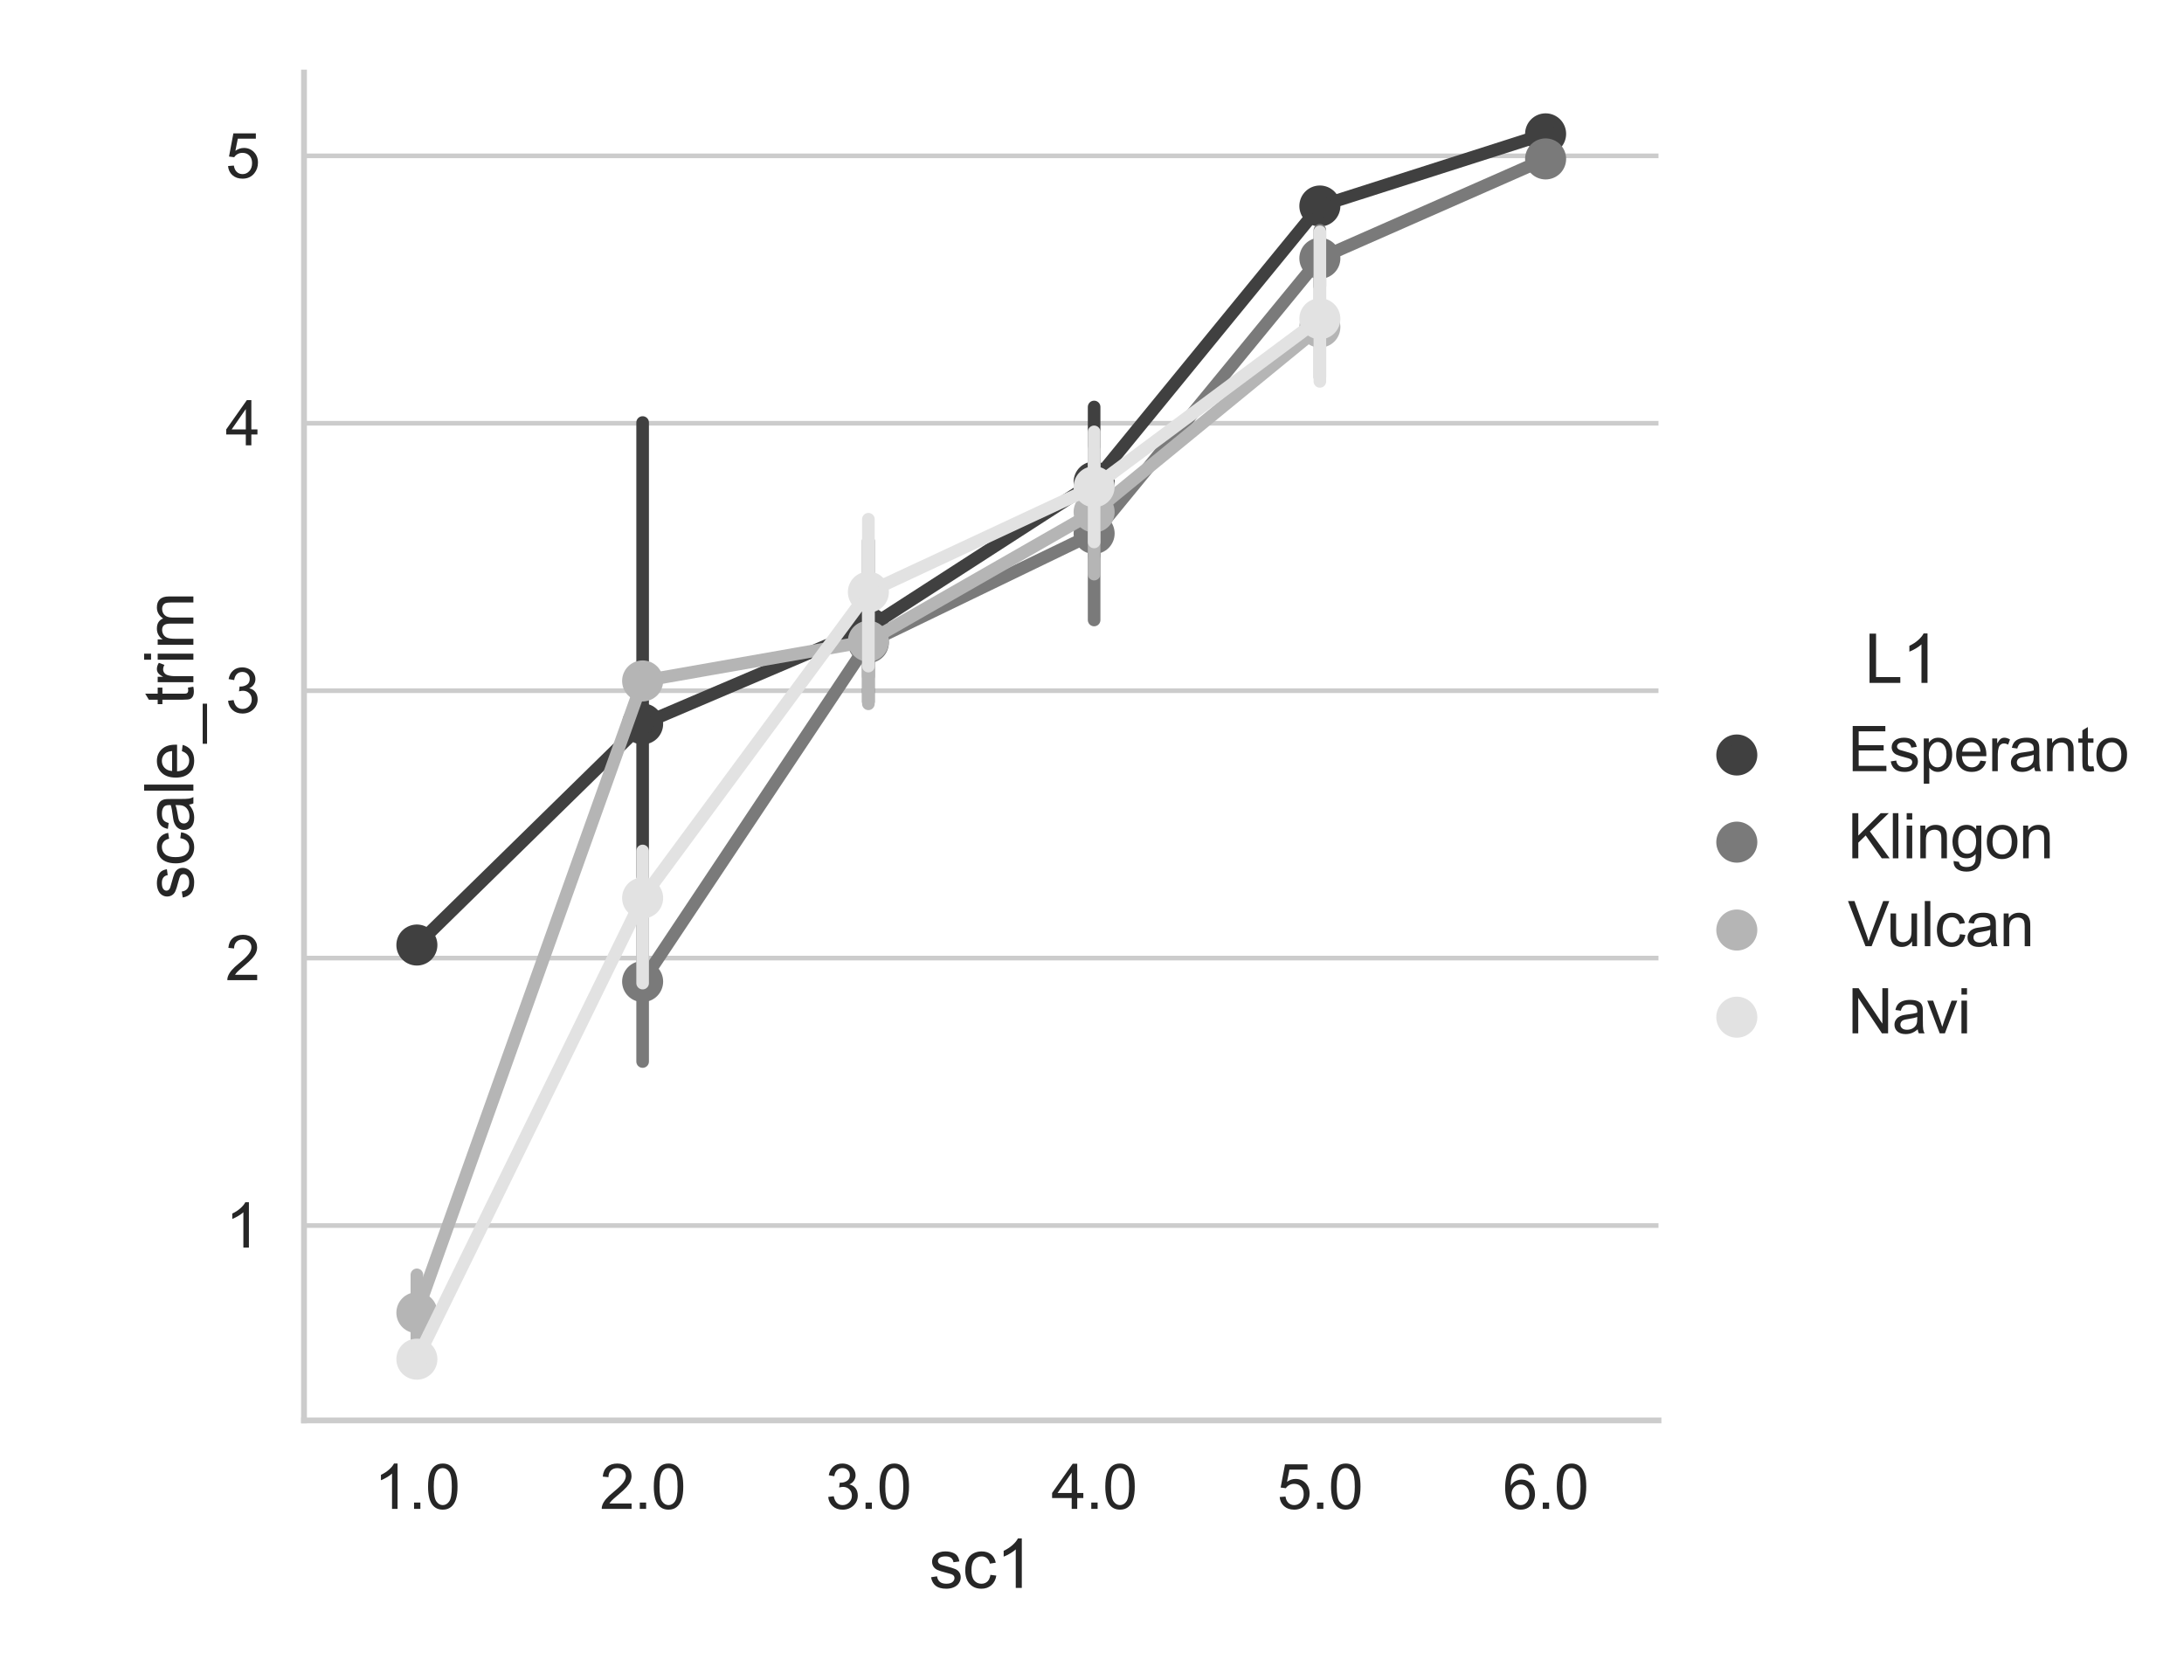 <?xml version="1.0" encoding="utf-8" standalone="no"?>
<!DOCTYPE svg PUBLIC "-//W3C//DTD SVG 1.1//EN"
  "http://www.w3.org/Graphics/SVG/1.1/DTD/svg11.dtd">
<svg xmlns:xlink="http://www.w3.org/1999/xlink" width="467.91pt" height="360pt" viewBox="0 0 467.91 360" xmlns="http://www.w3.org/2000/svg" version="1.1">
 <defs>
  <style type="text/css">*{stroke-linejoin: round; stroke-linecap: butt}</style>
 </defs>
 <g id="figure_1">
  <g id="patch_1">
   <path d="M 0 360 
L 467.91 360 
L 467.91 0 
L 0 0 
z
" style="fill: #ffffff"/>
  </g>
  <g id="axes_1">
   <g id="patch_2">
    <path d="M 65.133 304.308 
L 355.321 304.308 
L 355.321 15.552 
L 65.133 15.552 
z
" style="fill: #ffffff"/>
   </g>
   <g id="matplotlib.axis_1">
    <g id="xtick_1">
     <g id="text_1">
      <!-- 1.0 -->
      <g style="fill: #262626" transform="translate(80.141 323.256) scale(0.132 -0.132)">
       <defs>
        <path id="ArialMT-31" d="M 2384 0 
L 1822 0 
L 1822 3584 
Q 1619 3391 1289 3197 
Q 959 3003 697 2906 
L 697 3450 
Q 1169 3672 1522 3987 
Q 1875 4303 2022 4600 
L 2384 4600 
L 2384 0 
z
" transform="scale(0.016)"/>
        <path id="ArialMT-2e" d="M 581 0 
L 581 641 
L 1222 641 
L 1222 0 
L 581 0 
z
" transform="scale(0.016)"/>
        <path id="ArialMT-30" d="M 266 2259 
Q 266 3072 433 3567 
Q 600 4063 929 4331 
Q 1259 4600 1759 4600 
Q 2128 4600 2406 4451 
Q 2684 4303 2865 4023 
Q 3047 3744 3150 3342 
Q 3253 2941 3253 2259 
Q 3253 1453 3087 958 
Q 2922 463 2592 192 
Q 2263 -78 1759 -78 
Q 1097 -78 719 397 
Q 266 969 266 2259 
z
M 844 2259 
Q 844 1131 1108 757 
Q 1372 384 1759 384 
Q 2147 384 2411 759 
Q 2675 1134 2675 2259 
Q 2675 3391 2411 3762 
Q 2147 4134 1753 4134 
Q 1366 4134 1134 3806 
Q 844 3388 844 2259 
z
" transform="scale(0.016)"/>
       </defs>
       <use xlink:href="#ArialMT-31"/>
       <use xlink:href="#ArialMT-2e" x="55.615"/>
       <use xlink:href="#ArialMT-30" x="83.398"/>
      </g>
     </g>
    </g>
    <g id="xtick_2">
     <g id="text_2">
      <!-- 2.0 -->
      <g style="fill: #262626" transform="translate(128.506 323.256) scale(0.132 -0.132)">
       <defs>
        <path id="ArialMT-32" d="M 3222 541 
L 3222 0 
L 194 0 
Q 188 203 259 391 
Q 375 700 629 1000 
Q 884 1300 1366 1694 
Q 2113 2306 2375 2664 
Q 2638 3022 2638 3341 
Q 2638 3675 2398 3904 
Q 2159 4134 1775 4134 
Q 1369 4134 1125 3890 
Q 881 3647 878 3216 
L 300 3275 
Q 359 3922 746 4261 
Q 1134 4600 1788 4600 
Q 2447 4600 2831 4234 
Q 3216 3869 3216 3328 
Q 3216 3053 3103 2787 
Q 2991 2522 2730 2228 
Q 2469 1934 1863 1422 
Q 1356 997 1212 845 
Q 1069 694 975 541 
L 3222 541 
z
" transform="scale(0.016)"/>
       </defs>
       <use xlink:href="#ArialMT-32"/>
       <use xlink:href="#ArialMT-2e" x="55.615"/>
       <use xlink:href="#ArialMT-30" x="83.398"/>
      </g>
     </g>
    </g>
    <g id="xtick_3">
     <g id="text_3">
      <!-- 3.0 -->
      <g style="fill: #262626" transform="translate(176.871 323.256) scale(0.132 -0.132)">
       <defs>
        <path id="ArialMT-33" d="M 269 1209 
L 831 1284 
Q 928 806 1161 595 
Q 1394 384 1728 384 
Q 2125 384 2398 659 
Q 2672 934 2672 1341 
Q 2672 1728 2419 1979 
Q 2166 2231 1775 2231 
Q 1616 2231 1378 2169 
L 1441 2663 
Q 1497 2656 1531 2656 
Q 1891 2656 2178 2843 
Q 2466 3031 2466 3422 
Q 2466 3731 2256 3934 
Q 2047 4138 1716 4138 
Q 1388 4138 1169 3931 
Q 950 3725 888 3313 
L 325 3413 
Q 428 3978 793 4289 
Q 1159 4600 1703 4600 
Q 2078 4600 2393 4439 
Q 2709 4278 2876 4000 
Q 3044 3722 3044 3409 
Q 3044 3113 2884 2869 
Q 2725 2625 2413 2481 
Q 2819 2388 3044 2092 
Q 3269 1797 3269 1353 
Q 3269 753 2831 336 
Q 2394 -81 1725 -81 
Q 1122 -81 723 278 
Q 325 638 269 1209 
z
" transform="scale(0.016)"/>
       </defs>
       <use xlink:href="#ArialMT-33"/>
       <use xlink:href="#ArialMT-2e" x="55.615"/>
       <use xlink:href="#ArialMT-30" x="83.398"/>
      </g>
     </g>
    </g>
    <g id="xtick_4">
     <g id="text_4">
      <!-- 4.0 -->
      <g style="fill: #262626" transform="translate(225.235 323.256) scale(0.132 -0.132)">
       <defs>
        <path id="ArialMT-34" d="M 2069 0 
L 2069 1097 
L 81 1097 
L 81 1613 
L 2172 4581 
L 2631 4581 
L 2631 1613 
L 3250 1613 
L 3250 1097 
L 2631 1097 
L 2631 0 
L 2069 0 
z
M 2069 1613 
L 2069 3678 
L 634 1613 
L 2069 1613 
z
" transform="scale(0.016)"/>
       </defs>
       <use xlink:href="#ArialMT-34"/>
       <use xlink:href="#ArialMT-2e" x="55.615"/>
       <use xlink:href="#ArialMT-30" x="83.398"/>
      </g>
     </g>
    </g>
    <g id="xtick_5">
     <g id="text_5">
      <!-- 5.0 -->
      <g style="fill: #262626" transform="translate(273.6 323.256) scale(0.132 -0.132)">
       <defs>
        <path id="ArialMT-35" d="M 266 1200 
L 856 1250 
Q 922 819 1161 601 
Q 1400 384 1738 384 
Q 2144 384 2425 690 
Q 2706 997 2706 1503 
Q 2706 1984 2436 2262 
Q 2166 2541 1728 2541 
Q 1456 2541 1237 2417 
Q 1019 2294 894 2097 
L 366 2166 
L 809 4519 
L 3088 4519 
L 3088 3981 
L 1259 3981 
L 1013 2750 
Q 1425 3038 1878 3038 
Q 2478 3038 2890 2622 
Q 3303 2206 3303 1553 
Q 3303 931 2941 478 
Q 2500 -78 1738 -78 
Q 1113 -78 717 272 
Q 322 622 266 1200 
z
" transform="scale(0.016)"/>
       </defs>
       <use xlink:href="#ArialMT-35"/>
       <use xlink:href="#ArialMT-2e" x="55.615"/>
       <use xlink:href="#ArialMT-30" x="83.398"/>
      </g>
     </g>
    </g>
    <g id="xtick_6">
     <g id="text_6">
      <!-- 6.0 -->
      <g style="fill: #262626" transform="translate(321.965 323.256) scale(0.132 -0.132)">
       <defs>
        <path id="ArialMT-36" d="M 3184 3459 
L 2625 3416 
Q 2550 3747 2413 3897 
Q 2184 4138 1850 4138 
Q 1581 4138 1378 3988 
Q 1113 3794 959 3422 
Q 806 3050 800 2363 
Q 1003 2672 1297 2822 
Q 1591 2972 1913 2972 
Q 2475 2972 2870 2558 
Q 3266 2144 3266 1488 
Q 3266 1056 3080 686 
Q 2894 316 2569 119 
Q 2244 -78 1831 -78 
Q 1128 -78 684 439 
Q 241 956 241 2144 
Q 241 3472 731 4075 
Q 1159 4600 1884 4600 
Q 2425 4600 2770 4297 
Q 3116 3994 3184 3459 
z
M 888 1484 
Q 888 1194 1011 928 
Q 1134 663 1356 523 
Q 1578 384 1822 384 
Q 2178 384 2434 671 
Q 2691 959 2691 1453 
Q 2691 1928 2437 2201 
Q 2184 2475 1800 2475 
Q 1419 2475 1153 2201 
Q 888 1928 888 1484 
z
" transform="scale(0.016)"/>
       </defs>
       <use xlink:href="#ArialMT-36"/>
       <use xlink:href="#ArialMT-2e" x="55.615"/>
       <use xlink:href="#ArialMT-30" x="83.398"/>
      </g>
     </g>
    </g>
    <g id="text_7">
     <!-- sc1 -->
     <g style="fill: #262626" transform="translate(199.023 340.187) scale(0.144 -0.144)">
      <defs>
       <path id="ArialMT-73" d="M 197 991 
L 753 1078 
Q 800 744 1014 566 
Q 1228 388 1613 388 
Q 2000 388 2187 545 
Q 2375 703 2375 916 
Q 2375 1106 2209 1216 
Q 2094 1291 1634 1406 
Q 1016 1563 777 1677 
Q 538 1791 414 1992 
Q 291 2194 291 2438 
Q 291 2659 392 2848 
Q 494 3038 669 3163 
Q 800 3259 1026 3326 
Q 1253 3394 1513 3394 
Q 1903 3394 2198 3281 
Q 2494 3169 2634 2976 
Q 2775 2784 2828 2463 
L 2278 2388 
Q 2241 2644 2061 2787 
Q 1881 2931 1553 2931 
Q 1166 2931 1000 2803 
Q 834 2675 834 2503 
Q 834 2394 903 2306 
Q 972 2216 1119 2156 
Q 1203 2125 1616 2013 
Q 2213 1853 2448 1751 
Q 2684 1650 2818 1456 
Q 2953 1263 2953 975 
Q 2953 694 2789 445 
Q 2625 197 2315 61 
Q 2006 -75 1616 -75 
Q 969 -75 630 194 
Q 291 463 197 991 
z
" transform="scale(0.016)"/>
       <path id="ArialMT-63" d="M 2588 1216 
L 3141 1144 
Q 3050 572 2676 248 
Q 2303 -75 1759 -75 
Q 1078 -75 664 370 
Q 250 816 250 1647 
Q 250 2184 428 2587 
Q 606 2991 970 3192 
Q 1334 3394 1763 3394 
Q 2303 3394 2647 3120 
Q 2991 2847 3088 2344 
L 2541 2259 
Q 2463 2594 2264 2762 
Q 2066 2931 1784 2931 
Q 1359 2931 1093 2626 
Q 828 2322 828 1663 
Q 828 994 1084 691 
Q 1341 388 1753 388 
Q 2084 388 2306 591 
Q 2528 794 2588 1216 
z
" transform="scale(0.016)"/>
      </defs>
      <use xlink:href="#ArialMT-73"/>
      <use xlink:href="#ArialMT-63" x="50"/>
      <use xlink:href="#ArialMT-31" x="100"/>
     </g>
    </g>
   </g>
   <g id="matplotlib.axis_2">
    <g id="ytick_1">
     <g id="line2d_1">
      <path d="M 65.133 262.549 
L 355.321 262.549 
" clip-path="url(#p1ca0f5a7df)" style="fill: none; stroke: #cccccc; stroke-linecap: round"/>
     </g>
     <g id="text_8">
      <!-- 1 -->
      <g style="fill: #262626" transform="translate(48.293 267.273) scale(0.132 -0.132)">
       <use xlink:href="#ArialMT-31"/>
      </g>
     </g>
    </g>
    <g id="ytick_2">
     <g id="line2d_2">
      <path d="M 65.133 205.259 
L 355.321 205.259 
" clip-path="url(#p1ca0f5a7df)" style="fill: none; stroke: #cccccc; stroke-linecap: round"/>
     </g>
     <g id="text_9">
      <!-- 2 -->
      <g style="fill: #262626" transform="translate(48.293 209.983) scale(0.132 -0.132)">
       <use xlink:href="#ArialMT-32"/>
      </g>
     </g>
    </g>
    <g id="ytick_3">
     <g id="line2d_3">
      <path d="M 65.133 147.969 
L 355.321 147.969 
" clip-path="url(#p1ca0f5a7df)" style="fill: none; stroke: #cccccc; stroke-linecap: round"/>
     </g>
     <g id="text_10">
      <!-- 3 -->
      <g style="fill: #262626" transform="translate(48.293 152.693) scale(0.132 -0.132)">
       <use xlink:href="#ArialMT-33"/>
      </g>
     </g>
    </g>
    <g id="ytick_4">
     <g id="line2d_4">
      <path d="M 65.133 90.678 
L 355.321 90.678 
" clip-path="url(#p1ca0f5a7df)" style="fill: none; stroke: #cccccc; stroke-linecap: round"/>
     </g>
     <g id="text_11">
      <!-- 4 -->
      <g style="fill: #262626" transform="translate(48.293 95.402) scale(0.132 -0.132)">
       <use xlink:href="#ArialMT-34"/>
      </g>
     </g>
    </g>
    <g id="ytick_5">
     <g id="line2d_5">
      <path d="M 65.133 33.388 
L 355.321 33.388 
" clip-path="url(#p1ca0f5a7df)" style="fill: none; stroke: #cccccc; stroke-linecap: round"/>
     </g>
     <g id="text_12">
      <!-- 5 -->
      <g style="fill: #262626" transform="translate(48.293 38.112) scale(0.132 -0.132)">
       <use xlink:href="#ArialMT-35"/>
      </g>
     </g>
    </g>
    <g id="text_13">
     <!-- scale_trim -->
     <g style="fill: #262626" transform="translate(41.431 192.736) rotate(-90) scale(0.144 -0.144)">
      <defs>
       <path id="ArialMT-61" d="M 2588 409 
Q 2275 144 1986 34 
Q 1697 -75 1366 -75 
Q 819 -75 525 192 
Q 231 459 231 875 
Q 231 1119 342 1320 
Q 453 1522 633 1644 
Q 813 1766 1038 1828 
Q 1203 1872 1538 1913 
Q 2219 1994 2541 2106 
Q 2544 2222 2544 2253 
Q 2544 2597 2384 2738 
Q 2169 2928 1744 2928 
Q 1347 2928 1158 2789 
Q 969 2650 878 2297 
L 328 2372 
Q 403 2725 575 2942 
Q 747 3159 1072 3276 
Q 1397 3394 1825 3394 
Q 2250 3394 2515 3294 
Q 2781 3194 2906 3042 
Q 3031 2891 3081 2659 
Q 3109 2516 3109 2141 
L 3109 1391 
Q 3109 606 3145 398 
Q 3181 191 3288 0 
L 2700 0 
Q 2613 175 2588 409 
z
M 2541 1666 
Q 2234 1541 1622 1453 
Q 1275 1403 1131 1340 
Q 988 1278 909 1158 
Q 831 1038 831 891 
Q 831 666 1001 516 
Q 1172 366 1500 366 
Q 1825 366 2078 508 
Q 2331 650 2450 897 
Q 2541 1088 2541 1459 
L 2541 1666 
z
" transform="scale(0.016)"/>
       <path id="ArialMT-6c" d="M 409 0 
L 409 4581 
L 972 4581 
L 972 0 
L 409 0 
z
" transform="scale(0.016)"/>
       <path id="ArialMT-65" d="M 2694 1069 
L 3275 997 
Q 3138 488 2766 206 
Q 2394 -75 1816 -75 
Q 1088 -75 661 373 
Q 234 822 234 1631 
Q 234 2469 665 2931 
Q 1097 3394 1784 3394 
Q 2450 3394 2872 2941 
Q 3294 2488 3294 1666 
Q 3294 1616 3291 1516 
L 816 1516 
Q 847 969 1125 678 
Q 1403 388 1819 388 
Q 2128 388 2347 550 
Q 2566 713 2694 1069 
z
M 847 1978 
L 2700 1978 
Q 2663 2397 2488 2606 
Q 2219 2931 1791 2931 
Q 1403 2931 1139 2672 
Q 875 2413 847 1978 
z
" transform="scale(0.016)"/>
       <path id="ArialMT-5f" d="M -97 -1272 
L -97 -866 
L 3631 -866 
L 3631 -1272 
L -97 -1272 
z
" transform="scale(0.016)"/>
       <path id="ArialMT-74" d="M 1650 503 
L 1731 6 
Q 1494 -44 1306 -44 
Q 1000 -44 831 53 
Q 663 150 594 308 
Q 525 466 525 972 
L 525 2881 
L 113 2881 
L 113 3319 
L 525 3319 
L 525 4141 
L 1084 4478 
L 1084 3319 
L 1650 3319 
L 1650 2881 
L 1084 2881 
L 1084 941 
Q 1084 700 1114 631 
Q 1144 563 1211 522 
Q 1278 481 1403 481 
Q 1497 481 1650 503 
z
" transform="scale(0.016)"/>
       <path id="ArialMT-72" d="M 416 0 
L 416 3319 
L 922 3319 
L 922 2816 
Q 1116 3169 1280 3281 
Q 1444 3394 1641 3394 
Q 1925 3394 2219 3213 
L 2025 2691 
Q 1819 2813 1613 2813 
Q 1428 2813 1281 2702 
Q 1134 2591 1072 2394 
Q 978 2094 978 1738 
L 978 0 
L 416 0 
z
" transform="scale(0.016)"/>
       <path id="ArialMT-69" d="M 425 3934 
L 425 4581 
L 988 4581 
L 988 3934 
L 425 3934 
z
M 425 0 
L 425 3319 
L 988 3319 
L 988 0 
L 425 0 
z
" transform="scale(0.016)"/>
       <path id="ArialMT-6d" d="M 422 0 
L 422 3319 
L 925 3319 
L 925 2853 
Q 1081 3097 1340 3245 
Q 1600 3394 1931 3394 
Q 2300 3394 2536 3241 
Q 2772 3088 2869 2813 
Q 3263 3394 3894 3394 
Q 4388 3394 4653 3120 
Q 4919 2847 4919 2278 
L 4919 0 
L 4359 0 
L 4359 2091 
Q 4359 2428 4304 2576 
Q 4250 2725 4106 2815 
Q 3963 2906 3769 2906 
Q 3419 2906 3187 2673 
Q 2956 2441 2956 1928 
L 2956 0 
L 2394 0 
L 2394 2156 
Q 2394 2531 2256 2718 
Q 2119 2906 1806 2906 
Q 1569 2906 1367 2781 
Q 1166 2656 1075 2415 
Q 984 2175 984 1722 
L 984 0 
L 422 0 
z
" transform="scale(0.016)"/>
      </defs>
      <use xlink:href="#ArialMT-73"/>
      <use xlink:href="#ArialMT-63" x="50"/>
      <use xlink:href="#ArialMT-61" x="100"/>
      <use xlink:href="#ArialMT-6c" x="155.615"/>
      <use xlink:href="#ArialMT-65" x="177.832"/>
      <use xlink:href="#ArialMT-5f" x="233.447"/>
      <use xlink:href="#ArialMT-74" x="289.062"/>
      <use xlink:href="#ArialMT-72" x="316.846"/>
      <use xlink:href="#ArialMT-69" x="350.146"/>
      <use xlink:href="#ArialMT-6d" x="372.363"/>
     </g>
    </g>
   </g>
   <g id="line2d_6">
    <path d="M 89.315 202.462 
L 137.68 155.09 
L 186.045 134.476 
L 234.409 103.267 
L 282.774 44.135 
L 331.139 28.677 
" clip-path="url(#p1ca0f5a7df)" style="fill: none; stroke: #404040; stroke-width: 2.7; stroke-linecap: round"/>
   </g>
   <g id="line2d_7">
    <path d="M 89.315 205.402 
L 89.315 199.522 
" clip-path="url(#p1ca0f5a7df)" style="fill: none; stroke: #404040; stroke-width: 2.7; stroke-linecap: round"/>
   </g>
   <g id="line2d_8">
    <path d="M 137.68 187.735 
L 137.68 90.518 
" clip-path="url(#p1ca0f5a7df)" style="fill: none; stroke: #404040; stroke-width: 2.7; stroke-linecap: round"/>
   </g>
   <g id="line2d_9">
    <path d="M 186.045 150.348 
L 186.045 115.821 
" clip-path="url(#p1ca0f5a7df)" style="fill: none; stroke: #404040; stroke-width: 2.7; stroke-linecap: round"/>
   </g>
   <g id="line2d_10">
    <path d="M 234.409 119.037 
L 234.409 87.189 
" clip-path="url(#p1ca0f5a7df)" style="fill: none; stroke: #404040; stroke-width: 2.7; stroke-linecap: round"/>
   </g>
   <g id="line2d_11">
    <path clip-path="url(#p1ca0f5a7df)" style="fill: none; stroke: #404040; stroke-width: 2.7; stroke-linecap: round"/>
   </g>
   <g id="line2d_12">
    <path clip-path="url(#p1ca0f5a7df)" style="fill: none; stroke: #404040; stroke-width: 2.7; stroke-linecap: round"/>
   </g>
   <g id="PathCollection_1">
    <defs>
     <path id="m5128178ea8" d="M 0 3.384 
C 0.897 3.384 1.758 3.027 2.393 2.393 
C 3.027 1.758 3.384 0.897 3.384 0 
C 3.384 -0.897 3.027 -1.758 2.393 -2.393 
C 1.758 -3.027 0.897 -3.384 0 -3.384 
C -0.897 -3.384 -1.758 -3.027 -2.393 -2.393 
C -3.027 -1.758 -3.384 -0.897 -3.384 0 
C -3.384 0.897 -3.027 1.758 -2.393 2.393 
C -1.758 3.027 -0.897 3.384 0 3.384 
z
" style="stroke: #404040; stroke-width: 2.025"/>
    </defs>
    <g clip-path="url(#p1ca0f5a7df)">
     <use xlink:href="#m5128178ea8" x="89.315" y="202.462" style="fill: #404040; stroke: #404040; stroke-width: 2.025"/>
     <use xlink:href="#m5128178ea8" x="137.68" y="155.09" style="fill: #404040; stroke: #404040; stroke-width: 2.025"/>
     <use xlink:href="#m5128178ea8" x="186.045" y="134.476" style="fill: #404040; stroke: #404040; stroke-width: 2.025"/>
     <use xlink:href="#m5128178ea8" x="234.409" y="103.267" style="fill: #404040; stroke: #404040; stroke-width: 2.025"/>
     <use xlink:href="#m5128178ea8" x="282.774" y="44.135" style="fill: #404040; stroke: #404040; stroke-width: 2.025"/>
     <use xlink:href="#m5128178ea8" x="331.139" y="28.677" style="fill: #404040; stroke: #404040; stroke-width: 2.025"/>
    </g>
   </g>
   <g id="line2d_13">
    <path d="M 137.68 210.282 
L 186.045 137.658 
L 234.409 114.286 
L 282.774 55.338 
L 331.139 34.047 
" clip-path="url(#p1ca0f5a7df)" style="fill: none; stroke: #7a7a7a; stroke-width: 2.7; stroke-linecap: round"/>
   </g>
   <g id="line2d_14">
    <path clip-path="url(#p1ca0f5a7df)" style="fill: none; stroke: #7a7a7a; stroke-width: 2.7; stroke-linecap: round"/>
   </g>
   <g id="line2d_15">
    <path d="M 137.68 227.419 
L 137.68 193.145 
" clip-path="url(#p1ca0f5a7df)" style="fill: none; stroke: #7a7a7a; stroke-width: 2.7; stroke-linecap: round"/>
   </g>
   <g id="line2d_16">
    <path d="M 186.045 144.948 
L 186.045 130.546 
" clip-path="url(#p1ca0f5a7df)" style="fill: none; stroke: #7a7a7a; stroke-width: 2.7; stroke-linecap: round"/>
   </g>
   <g id="line2d_17">
    <path d="M 234.409 132.824 
L 234.409 98.566 
" clip-path="url(#p1ca0f5a7df)" style="fill: none; stroke: #7a7a7a; stroke-width: 2.7; stroke-linecap: round"/>
   </g>
   <g id="line2d_18">
    <path d="M 282.774 61.347 
L 282.774 49.329 
" clip-path="url(#p1ca0f5a7df)" style="fill: none; stroke: #7a7a7a; stroke-width: 2.7; stroke-linecap: round"/>
   </g>
   <g id="line2d_19">
    <path clip-path="url(#p1ca0f5a7df)" style="fill: none; stroke: #7a7a7a; stroke-width: 2.7; stroke-linecap: round"/>
   </g>
   <g id="PathCollection_2">
    <defs>
     <path id="m849b3b07c5" d="M 0 3.384 
C 0.897 3.384 1.758 3.027 2.393 2.393 
C 3.027 1.758 3.384 0.897 3.384 0 
C 3.384 -0.897 3.027 -1.758 2.393 -2.393 
C 1.758 -3.027 0.897 -3.384 0 -3.384 
C -0.897 -3.384 -1.758 -3.027 -2.393 -2.393 
C -3.027 -1.758 -3.384 -0.897 -3.384 0 
C -3.384 0.897 -3.027 1.758 -2.393 2.393 
C -1.758 3.027 -0.897 3.384 0 3.384 
z
" style="stroke: #7a7a7a; stroke-width: 2.025"/>
    </defs>
    <g clip-path="url(#p1ca0f5a7df)">
     <use xlink:href="#m849b3b07c5" x="137.68" y="210.282" style="fill: #7a7a7a; stroke: #7a7a7a; stroke-width: 2.025"/>
     <use xlink:href="#m849b3b07c5" x="186.045" y="137.658" style="fill: #7a7a7a; stroke: #7a7a7a; stroke-width: 2.025"/>
     <use xlink:href="#m849b3b07c5" x="234.409" y="114.286" style="fill: #7a7a7a; stroke: #7a7a7a; stroke-width: 2.025"/>
     <use xlink:href="#m849b3b07c5" x="282.774" y="55.338" style="fill: #7a7a7a; stroke: #7a7a7a; stroke-width: 2.025"/>
     <use xlink:href="#m849b3b07c5" x="331.139" y="34.047" style="fill: #7a7a7a; stroke: #7a7a7a; stroke-width: 2.025"/>
    </g>
   </g>
   <g id="patch_3">
    <path d="M 65.133 304.308 
L 65.133 15.552 
" style="fill: none; stroke: #cccccc; stroke-width: 1.25; stroke-linejoin: miter; stroke-linecap: square"/>
   </g>
   <g id="patch_4">
    <path d="M 65.133 304.308 
L 355.321 304.308 
" style="fill: none; stroke: #cccccc; stroke-width: 1.25; stroke-linejoin: miter; stroke-linecap: square"/>
   </g>
   <g id="line2d_20">
    <path d="M 89.315 281.23 
L 137.68 145.879 
L 186.045 137.373 
L 234.409 109.688 
L 282.774 70.065 
" clip-path="url(#p1ca0f5a7df)" style="fill: none; stroke: #b5b5b5; stroke-width: 2.7; stroke-linecap: round"/>
   </g>
   <g id="line2d_21">
    <path d="M 89.315 288.322 
L 89.315 273.113 
" clip-path="url(#p1ca0f5a7df)" style="fill: none; stroke: #b5b5b5; stroke-width: 2.7; stroke-linecap: round"/>
   </g>
   <g id="line2d_22">
    <path clip-path="url(#p1ca0f5a7df)" style="fill: none; stroke: #b5b5b5; stroke-width: 2.7; stroke-linecap: round"/>
   </g>
   <g id="line2d_23">
    <path d="M 186.045 150.783 
L 186.045 123.064 
" clip-path="url(#p1ca0f5a7df)" style="fill: none; stroke: #b5b5b5; stroke-width: 2.7; stroke-linecap: round"/>
   </g>
   <g id="line2d_24">
    <path d="M 234.409 122.999 
L 234.409 96.316 
" clip-path="url(#p1ca0f5a7df)" style="fill: none; stroke: #b5b5b5; stroke-width: 2.7; stroke-linecap: round"/>
   </g>
   <g id="line2d_25">
    <path d="M 282.774 80.79 
L 282.774 59.34 
" clip-path="url(#p1ca0f5a7df)" style="fill: none; stroke: #b5b5b5; stroke-width: 2.7; stroke-linecap: round"/>
   </g>
   <g id="line2d_26">
    <path clip-path="url(#p1ca0f5a7df)" style="fill: none; stroke: #b5b5b5; stroke-width: 2.7; stroke-linecap: round"/>
   </g>
   <g id="PathCollection_3">
    <defs>
     <path id="m41ad3d6501" d="M 0 3.384 
C 0.897 3.384 1.758 3.027 2.393 2.393 
C 3.027 1.758 3.384 0.897 3.384 0 
C 3.384 -0.897 3.027 -1.758 2.393 -2.393 
C 1.758 -3.027 0.897 -3.384 0 -3.384 
C -0.897 -3.384 -1.758 -3.027 -2.393 -2.393 
C -3.027 -1.758 -3.384 -0.897 -3.384 0 
C -3.384 0.897 -3.027 1.758 -2.393 2.393 
C -1.758 3.027 -0.897 3.384 0 3.384 
z
" style="stroke: #b5b5b5; stroke-width: 2.025"/>
    </defs>
    <g clip-path="url(#p1ca0f5a7df)">
     <use xlink:href="#m41ad3d6501" x="89.315" y="281.23" style="fill: #b5b5b5; stroke: #b5b5b5; stroke-width: 2.025"/>
     <use xlink:href="#m41ad3d6501" x="137.68" y="145.879" style="fill: #b5b5b5; stroke: #b5b5b5; stroke-width: 2.025"/>
     <use xlink:href="#m41ad3d6501" x="186.045" y="137.373" style="fill: #b5b5b5; stroke: #b5b5b5; stroke-width: 2.025"/>
     <use xlink:href="#m41ad3d6501" x="234.409" y="109.688" style="fill: #b5b5b5; stroke: #b5b5b5; stroke-width: 2.025"/>
     <use xlink:href="#m41ad3d6501" x="282.774" y="70.065" style="fill: #b5b5b5; stroke: #b5b5b5; stroke-width: 2.025"/>
    </g>
   </g>
   <g id="line2d_27">
    <path d="M 89.315 291.183 
L 137.68 192.388 
L 186.045 126.849 
L 234.409 104.285 
L 282.774 68.294 
" clip-path="url(#p1ca0f5a7df)" style="fill: none; stroke: #e2e2e2; stroke-width: 2.7; stroke-linecap: round"/>
   </g>
   <g id="line2d_28">
    <path clip-path="url(#p1ca0f5a7df)" style="fill: none; stroke: #e2e2e2; stroke-width: 2.7; stroke-linecap: round"/>
   </g>
   <g id="line2d_29">
    <path d="M 137.68 210.616 
L 137.68 182.305 
" clip-path="url(#p1ca0f5a7df)" style="fill: none; stroke: #e2e2e2; stroke-width: 2.7; stroke-linecap: round"/>
   </g>
   <g id="line2d_30">
    <path d="M 186.045 142.704 
L 186.045 111.237 
" clip-path="url(#p1ca0f5a7df)" style="fill: none; stroke: #e2e2e2; stroke-width: 2.7; stroke-linecap: round"/>
   </g>
   <g id="line2d_31">
    <path d="M 234.409 116.11 
L 234.409 92.517 
" clip-path="url(#p1ca0f5a7df)" style="fill: none; stroke: #e2e2e2; stroke-width: 2.7; stroke-linecap: round"/>
   </g>
   <g id="line2d_32">
    <path d="M 282.774 81.709 
L 282.774 49.666 
" clip-path="url(#p1ca0f5a7df)" style="fill: none; stroke: #e2e2e2; stroke-width: 2.7; stroke-linecap: round"/>
   </g>
   <g id="line2d_33">
    <path clip-path="url(#p1ca0f5a7df)" style="fill: none; stroke: #e2e2e2; stroke-width: 2.7; stroke-linecap: round"/>
   </g>
   <g id="PathCollection_4">
    <defs>
     <path id="mb34b3ce21d" d="M 0 3.384 
C 0.897 3.384 1.758 3.027 2.393 2.393 
C 3.027 1.758 3.384 0.897 3.384 0 
C 3.384 -0.897 3.027 -1.758 2.393 -2.393 
C 1.758 -3.027 0.897 -3.384 0 -3.384 
C -0.897 -3.384 -1.758 -3.027 -2.393 -2.393 
C -3.027 -1.758 -3.384 -0.897 -3.384 0 
C -3.384 0.897 -3.027 1.758 -2.393 2.393 
C -1.758 3.027 -0.897 3.384 0 3.384 
z
" style="stroke: #e2e2e2; stroke-width: 2.025"/>
    </defs>
    <g clip-path="url(#p1ca0f5a7df)">
     <use xlink:href="#mb34b3ce21d" x="89.315" y="291.183" style="fill: #e2e2e2; stroke: #e2e2e2; stroke-width: 2.025"/>
     <use xlink:href="#mb34b3ce21d" x="137.68" y="192.388" style="fill: #e2e2e2; stroke: #e2e2e2; stroke-width: 2.025"/>
     <use xlink:href="#mb34b3ce21d" x="186.045" y="126.849" style="fill: #e2e2e2; stroke: #e2e2e2; stroke-width: 2.025"/>
     <use xlink:href="#mb34b3ce21d" x="234.409" y="104.285" style="fill: #e2e2e2; stroke: #e2e2e2; stroke-width: 2.025"/>
     <use xlink:href="#mb34b3ce21d" x="282.774" y="68.294" style="fill: #e2e2e2; stroke: #e2e2e2; stroke-width: 2.025"/>
    </g>
   </g>
  </g>
  <g id="legend_1">
   <g id="text_14">
    <!-- L1 -->
    <g style="fill: #262626" transform="translate(399.458 146.302) scale(0.144 -0.144)">
     <defs>
      <path id="ArialMT-4c" d="M 469 0 
L 469 4581 
L 1075 4581 
L 1075 541 
L 3331 541 
L 3331 0 
L 469 0 
z
" transform="scale(0.016)"/>
     </defs>
     <use xlink:href="#ArialMT-4c"/>
     <use xlink:href="#ArialMT-31" x="55.615"/>
    </g>
   </g>
   <g id="PathCollection_5">
    <g>
     <use xlink:href="#m5128178ea8" x="372.101" y="161.747" style="fill: #404040; stroke: #404040; stroke-width: 2.025"/>
    </g>
   </g>
   <g id="text_15">
    <!-- Esperanto -->
    <g style="fill: #262626" transform="translate(395.861 165.212) scale(0.132 -0.132)">
     <defs>
      <path id="ArialMT-45" d="M 506 0 
L 506 4581 
L 3819 4581 
L 3819 4041 
L 1113 4041 
L 1113 2638 
L 3647 2638 
L 3647 2100 
L 1113 2100 
L 1113 541 
L 3925 541 
L 3925 0 
L 506 0 
z
" transform="scale(0.016)"/>
      <path id="ArialMT-70" d="M 422 -1272 
L 422 3319 
L 934 3319 
L 934 2888 
Q 1116 3141 1344 3267 
Q 1572 3394 1897 3394 
Q 2322 3394 2647 3175 
Q 2972 2956 3137 2557 
Q 3303 2159 3303 1684 
Q 3303 1175 3120 767 
Q 2938 359 2589 142 
Q 2241 -75 1856 -75 
Q 1575 -75 1351 44 
Q 1128 163 984 344 
L 984 -1272 
L 422 -1272 
z
M 931 1641 
Q 931 1000 1190 694 
Q 1450 388 1819 388 
Q 2194 388 2461 705 
Q 2728 1022 2728 1688 
Q 2728 2322 2467 2637 
Q 2206 2953 1844 2953 
Q 1484 2953 1207 2617 
Q 931 2281 931 1641 
z
" transform="scale(0.016)"/>
      <path id="ArialMT-6e" d="M 422 0 
L 422 3319 
L 928 3319 
L 928 2847 
Q 1294 3394 1984 3394 
Q 2284 3394 2536 3286 
Q 2788 3178 2913 3003 
Q 3038 2828 3088 2588 
Q 3119 2431 3119 2041 
L 3119 0 
L 2556 0 
L 2556 2019 
Q 2556 2363 2490 2533 
Q 2425 2703 2258 2804 
Q 2091 2906 1866 2906 
Q 1506 2906 1245 2678 
Q 984 2450 984 1813 
L 984 0 
L 422 0 
z
" transform="scale(0.016)"/>
      <path id="ArialMT-6f" d="M 213 1659 
Q 213 2581 725 3025 
Q 1153 3394 1769 3394 
Q 2453 3394 2887 2945 
Q 3322 2497 3322 1706 
Q 3322 1066 3130 698 
Q 2938 331 2570 128 
Q 2203 -75 1769 -75 
Q 1072 -75 642 372 
Q 213 819 213 1659 
z
M 791 1659 
Q 791 1022 1069 705 
Q 1347 388 1769 388 
Q 2188 388 2466 706 
Q 2744 1025 2744 1678 
Q 2744 2294 2464 2611 
Q 2184 2928 1769 2928 
Q 1347 2928 1069 2612 
Q 791 2297 791 1659 
z
" transform="scale(0.016)"/>
     </defs>
     <use xlink:href="#ArialMT-45"/>
     <use xlink:href="#ArialMT-73" x="66.699"/>
     <use xlink:href="#ArialMT-70" x="116.699"/>
     <use xlink:href="#ArialMT-65" x="172.314"/>
     <use xlink:href="#ArialMT-72" x="227.93"/>
     <use xlink:href="#ArialMT-61" x="261.23"/>
     <use xlink:href="#ArialMT-6e" x="316.846"/>
     <use xlink:href="#ArialMT-74" x="372.461"/>
     <use xlink:href="#ArialMT-6f" x="400.244"/>
    </g>
   </g>
   <g id="PathCollection_6">
    <g>
     <use xlink:href="#m849b3b07c5" x="372.101" y="180.419" style="fill: #7a7a7a; stroke: #7a7a7a; stroke-width: 2.025"/>
    </g>
   </g>
   <g id="text_16">
    <!-- Klingon -->
    <g style="fill: #262626" transform="translate(395.861 183.884) scale(0.132 -0.132)">
     <defs>
      <path id="ArialMT-4b" d="M 469 0 
L 469 4581 
L 1075 4581 
L 1075 2309 
L 3350 4581 
L 4172 4581 
L 2250 2725 
L 4256 0 
L 3456 0 
L 1825 2319 
L 1075 1588 
L 1075 0 
L 469 0 
z
" transform="scale(0.016)"/>
      <path id="ArialMT-67" d="M 319 -275 
L 866 -356 
Q 900 -609 1056 -725 
Q 1266 -881 1628 -881 
Q 2019 -881 2231 -725 
Q 2444 -569 2519 -288 
Q 2563 -116 2559 434 
Q 2191 0 1641 0 
Q 956 0 581 494 
Q 206 988 206 1678 
Q 206 2153 378 2554 
Q 550 2956 876 3175 
Q 1203 3394 1644 3394 
Q 2231 3394 2613 2919 
L 2613 3319 
L 3131 3319 
L 3131 450 
Q 3131 -325 2973 -648 
Q 2816 -972 2473 -1159 
Q 2131 -1347 1631 -1347 
Q 1038 -1347 672 -1080 
Q 306 -813 319 -275 
z
M 784 1719 
Q 784 1066 1043 766 
Q 1303 466 1694 466 
Q 2081 466 2343 764 
Q 2606 1063 2606 1700 
Q 2606 2309 2336 2618 
Q 2066 2928 1684 2928 
Q 1309 2928 1046 2623 
Q 784 2319 784 1719 
z
" transform="scale(0.016)"/>
     </defs>
     <use xlink:href="#ArialMT-4b"/>
     <use xlink:href="#ArialMT-6c" x="66.699"/>
     <use xlink:href="#ArialMT-69" x="88.916"/>
     <use xlink:href="#ArialMT-6e" x="111.133"/>
     <use xlink:href="#ArialMT-67" x="166.748"/>
     <use xlink:href="#ArialMT-6f" x="222.363"/>
     <use xlink:href="#ArialMT-6e" x="277.979"/>
    </g>
   </g>
   <g id="PathCollection_7">
    <g>
     <use xlink:href="#m41ad3d6501" x="372.101" y="199.245" style="fill: #b5b5b5; stroke: #b5b5b5; stroke-width: 2.025"/>
    </g>
   </g>
   <g id="text_17">
    <!-- Vulcan -->
    <g style="fill: #262626" transform="translate(395.861 202.71) scale(0.132 -0.132)">
     <defs>
      <path id="ArialMT-56" d="M 1803 0 
L 28 4581 
L 684 4581 
L 1875 1253 
Q 2019 853 2116 503 
Q 2222 878 2363 1253 
L 3600 4581 
L 4219 4581 
L 2425 0 
L 1803 0 
z
" transform="scale(0.016)"/>
      <path id="ArialMT-75" d="M 2597 0 
L 2597 488 
Q 2209 -75 1544 -75 
Q 1250 -75 995 37 
Q 741 150 617 320 
Q 494 491 444 738 
Q 409 903 409 1263 
L 409 3319 
L 972 3319 
L 972 1478 
Q 972 1038 1006 884 
Q 1059 663 1231 536 
Q 1403 409 1656 409 
Q 1909 409 2131 539 
Q 2353 669 2445 892 
Q 2538 1116 2538 1541 
L 2538 3319 
L 3100 3319 
L 3100 0 
L 2597 0 
z
" transform="scale(0.016)"/>
     </defs>
     <use xlink:href="#ArialMT-56"/>
     <use xlink:href="#ArialMT-75" x="62.949"/>
     <use xlink:href="#ArialMT-6c" x="118.564"/>
     <use xlink:href="#ArialMT-63" x="140.781"/>
     <use xlink:href="#ArialMT-61" x="190.781"/>
     <use xlink:href="#ArialMT-6e" x="246.396"/>
    </g>
   </g>
   <g id="PathCollection_8">
    <g>
     <use xlink:href="#mb34b3ce21d" x="372.101" y="217.917" style="fill: #e2e2e2; stroke: #e2e2e2; stroke-width: 2.025"/>
    </g>
   </g>
   <g id="text_18">
    <!-- Navi -->
    <g style="fill: #262626" transform="translate(395.861 221.382) scale(0.132 -0.132)">
     <defs>
      <path id="ArialMT-4e" d="M 488 0 
L 488 4581 
L 1109 4581 
L 3516 984 
L 3516 4581 
L 4097 4581 
L 4097 0 
L 3475 0 
L 1069 3600 
L 1069 0 
L 488 0 
z
" transform="scale(0.016)"/>
      <path id="ArialMT-76" d="M 1344 0 
L 81 3319 
L 675 3319 
L 1388 1331 
Q 1503 1009 1600 663 
Q 1675 925 1809 1294 
L 2547 3319 
L 3125 3319 
L 1869 0 
L 1344 0 
z
" transform="scale(0.016)"/>
     </defs>
     <use xlink:href="#ArialMT-4e"/>
     <use xlink:href="#ArialMT-61" x="72.217"/>
     <use xlink:href="#ArialMT-76" x="127.832"/>
     <use xlink:href="#ArialMT-69" x="177.832"/>
    </g>
   </g>
  </g>
 </g>
 <defs>
  <clipPath id="p1ca0f5a7df">
   <rect x="65.133" y="15.552" width="290.188" height="288.756"/>
  </clipPath>
 </defs>
</svg>

